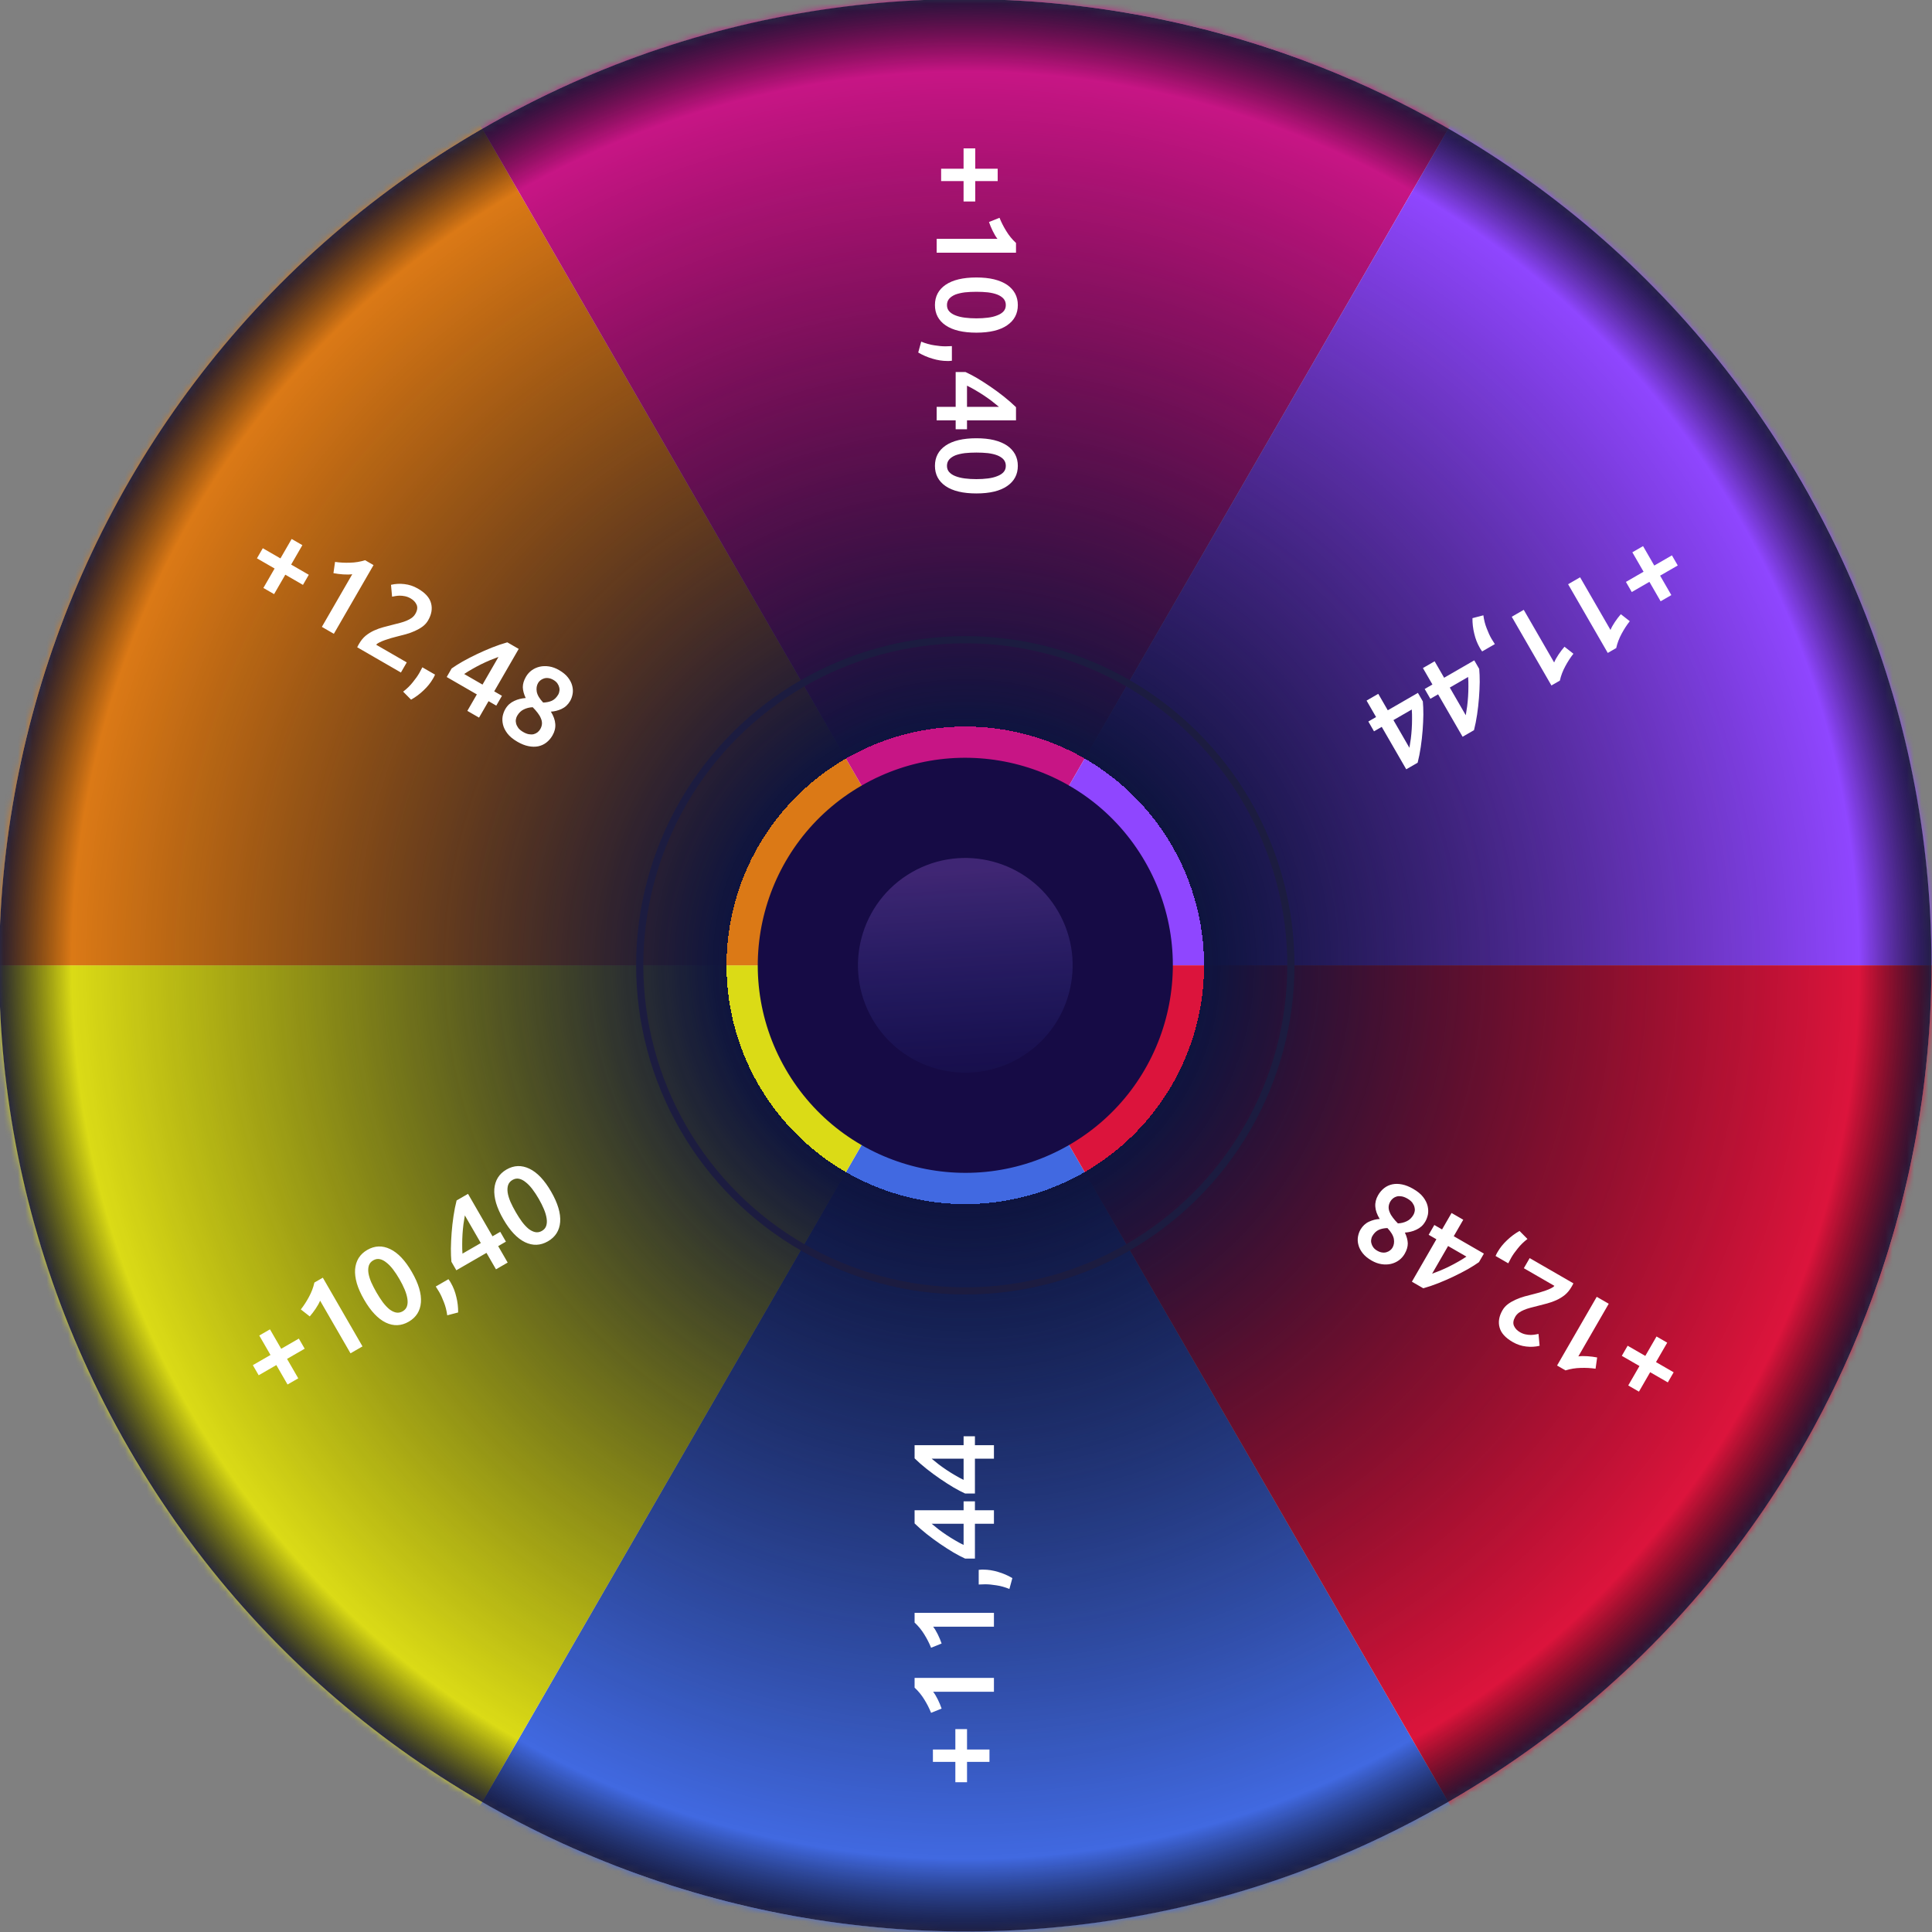 <svg width="270" height="270" viewBox="0 0 270 270" fill="none" xmlns="http://www.w3.org/2000/svg">
<rect x="0" y="0" width="270" height="270" fill="#808080" stroke="none"/>
<g clip-path="url(#clip0)">
<circle cx="134.902" cy="134.904" r="127" transform="rotate(150 134.902 134.904)" stroke="#2E255B"/>
<mask id="mask0" mask-type="alpha" maskUnits="userSpaceOnUse" x="-51" y="-51" width="372" height="372">
<circle cx="134.903" cy="134.904" r="135.5" transform="rotate(150 134.903 134.904)" fill="#F9F9F9" stroke="white"/>
</mask>
<g mask="url(#mask0)">
<circle cx="134.905" cy="134.902" r="135" transform="rotate(150 134.905 134.902)" fill="white"/>
<mask id="mask1" mask-type="alpha" maskUnits="userSpaceOnUse" x="-50" y="-50" width="370" height="370">
<circle cx="134.905" cy="134.903" r="135" transform="rotate(150 134.905 134.903)" fill="white"/>
</mask>
<g mask="url(#mask1)">
<path d="M209.904 264.807C187.101 277.973 161.235 284.904 134.904 284.904C108.574 284.904 82.707 277.973 59.904 264.807L134.904 134.904L209.904 264.807Z" fill="#4169E1"/>
<path d="M59.904 264.807C37.101 251.642 18.166 232.706 5 209.904C-8.165 187.101 -15.096 161.234 -15.096 134.904L134.904 134.904L59.904 264.807Z" fill="#DBDB16"/>
<path d="M-15.096 134.904C-15.096 108.573 -8.165 82.706 5 59.904C18.166 37.101 37.101 18.165 59.904 5L134.904 134.904L-15.096 134.904Z" fill="#DB7916"/>
<path d="M59.904 5C82.707 -8.165 108.574 -15.096 134.904 -15.096C161.235 -15.096 187.101 -8.165 209.904 5L134.904 134.904L59.904 5Z" fill="#C71585"/>
<path d="M209.905 5C232.708 18.165 251.643 37.101 264.809 59.904C277.974 82.706 284.905 108.573 284.905 134.904L134.905 134.904L209.905 5Z" fill="#8F46FF"/>
<path d="M284.904 134.904C284.904 161.235 277.973 187.101 264.808 209.904C251.643 232.707 232.707 251.643 209.904 264.808L134.904 134.904L284.904 134.904Z" fill="#DC143C"/>
</g>
</g>
<path d="M109.788 149.404C101.78 135.533 106.532 117.797 120.403 109.789C134.273 101.781 152.009 106.533 160.018 120.404C168.026 134.274 163.273 152.01 149.403 160.019C135.532 168.027 117.796 163.274 109.788 149.404Z" fill="#160B45"/>
<path d="M17.99 202.404C-19.29 137.834 2.833 55.27 67.403 17.99C131.972 -19.289 214.537 2.834 251.816 67.404C289.096 131.973 266.972 214.538 202.403 251.817C137.833 289.096 55.269 266.973 17.99 202.404Z" fill="url(#paint0_radial)"/>
<circle cx="134.902" cy="134.904" r="15" transform="rotate(60 134.902 134.904)" fill="url(#paint1_linear)" fill-opacity="0.25"/>
<circle cx="134.904" cy="134.904" r="45.5" transform="rotate(150 134.904 134.904)" stroke="#1C1C40"/>
<path d="M234.47 79.025L232.003 80.449L233.571 83.165L232.075 84.029L230.507 81.313L228.04 82.737L227.224 81.324L229.691 79.9L228.123 77.184L229.619 76.32L231.187 79.036L233.654 77.612L234.47 79.025ZM227.764 86.814C227.351 87.335 226.972 87.917 226.628 88.559C226.275 89.206 226.022 89.876 225.867 90.569L224.689 91.249L219.145 81.646L220.822 80.678L225.07 88.036C225.207 87.698 225.412 87.328 225.684 86.924C225.956 86.521 226.233 86.158 226.515 85.835L227.764 86.814ZM219.888 91.361C219.475 91.882 219.097 92.464 218.753 93.106C218.4 93.753 218.146 94.423 217.992 95.116L216.814 95.796L211.27 86.193L212.947 85.225L217.195 92.583C217.332 92.245 217.537 91.874 217.809 91.471C218.081 91.067 218.358 90.704 218.64 90.382L219.888 91.361ZM207.133 91.039C207.024 90.893 206.948 90.783 206.905 90.709C206.863 90.635 206.82 90.561 206.777 90.487C206.447 89.914 206.198 89.27 206.03 88.553C205.854 87.842 205.77 87.121 205.779 86.389L207.303 85.99C207.391 86.653 207.547 87.265 207.772 87.825C207.982 88.381 208.199 88.853 208.423 89.241C208.487 89.352 208.571 89.488 208.677 89.649C208.773 89.815 208.849 89.937 208.907 90.015L207.133 91.039ZM204.843 99.955C204.91 99.559 204.975 99.139 205.039 98.696C205.094 98.257 205.137 97.808 205.166 97.347C205.196 96.887 205.211 96.422 205.212 95.954C205.218 95.495 205.205 95.046 205.174 94.609L202.611 96.089L204.843 99.955ZM204.4 102.963L200.976 97.033L199.895 97.657L199.103 96.285L200.184 95.661L198.856 93.361L200.491 92.417L201.819 94.717L206.031 92.285L206.719 93.477C206.769 93.99 206.793 94.598 206.793 95.3C206.782 96.008 206.748 96.748 206.689 97.521C206.631 98.294 206.543 99.071 206.428 99.852C206.312 100.633 206.167 101.364 205.993 102.043L204.4 102.963ZM196.967 104.502C197.034 104.106 197.1 103.686 197.164 103.242C197.219 102.804 197.261 102.355 197.291 101.894C197.321 101.434 197.336 100.969 197.336 100.501C197.342 100.042 197.33 99.593 197.299 99.156L194.735 100.636L196.967 104.502ZM196.524 107.51L193.1 101.58L192.019 102.204L191.227 100.832L192.308 100.208L190.98 97.908L192.615 96.964L193.943 99.264L198.156 96.832L198.844 98.023C198.893 98.537 198.918 99.144 198.917 99.847C198.907 100.555 198.873 101.295 198.814 102.068C198.755 102.841 198.668 103.618 198.552 104.399C198.437 105.18 198.292 105.911 198.118 106.59L196.524 107.51Z" fill="white"/>
<path d="M233.08 193.192L230.613 191.768L229.045 194.484L227.549 193.62L229.117 190.904L226.65 189.48L227.466 188.067L229.933 189.491L231.501 186.775L232.997 187.639L231.429 190.355L233.896 191.779L233.08 193.192ZM222.982 191.279C222.323 191.182 221.63 191.145 220.902 191.168C220.165 191.186 219.458 191.302 218.781 191.514L217.603 190.834L223.147 181.232L224.824 182.2L220.576 189.557C220.937 189.507 221.361 189.499 221.846 189.533C222.332 189.567 222.785 189.625 223.205 189.708L222.982 191.279ZM209.976 183.105C210.168 182.773 210.427 182.485 210.752 182.241C211.072 182.007 211.431 181.802 211.829 181.625C212.212 181.452 212.625 181.302 213.067 181.176C213.504 181.059 213.939 180.946 214.37 180.838C214.598 180.785 214.86 180.715 215.157 180.628C215.454 180.54 215.741 180.448 216.02 180.35C216.298 180.252 216.551 180.145 216.777 180.03C216.999 179.923 217.149 179.813 217.227 179.698L212.959 177.234L213.775 175.821L219.886 179.349C219.853 179.428 219.807 179.518 219.748 179.62C219.684 179.731 219.636 179.814 219.604 179.87C219.348 180.313 219.044 180.679 218.692 180.969C218.326 181.262 217.934 181.504 217.516 181.694C217.098 181.884 216.664 182.039 216.212 182.16C215.76 182.282 215.311 182.398 214.865 182.51C214.521 182.594 214.188 182.679 213.868 182.765C213.547 182.851 213.257 182.948 212.997 183.057C212.723 183.17 212.481 183.301 212.271 183.451C212.056 183.61 211.884 183.8 211.756 184.022C211.479 184.502 211.42 184.924 211.58 185.287C211.74 185.651 212.018 185.947 212.416 186.176C212.674 186.326 212.936 186.427 213.2 186.481C213.464 186.535 213.714 186.562 213.948 186.562C214.173 186.556 214.382 186.536 214.575 186.499C214.763 186.472 214.908 186.445 215.01 186.418L215.162 188.076C214.56 188.221 213.937 188.256 213.292 188.179C212.632 188.106 212.002 187.896 211.401 187.549C210.376 186.957 209.764 186.278 209.567 185.511C209.354 184.748 209.491 183.946 209.976 183.105ZM209.007 175.525C209.079 175.357 209.136 175.236 209.179 175.162C209.222 175.089 209.264 175.015 209.307 174.941C209.638 174.368 210.072 173.83 210.608 173.327C211.136 172.819 211.719 172.385 212.357 172.027L213.465 173.147C212.934 173.555 212.482 173.996 212.109 174.471C211.733 174.931 211.433 175.355 211.209 175.743C211.145 175.854 211.069 175.995 210.983 176.167C210.887 176.333 210.819 176.46 210.78 176.549L209.007 175.525ZM200.141 177.999C200.517 177.859 200.913 177.706 201.329 177.54C201.736 177.369 202.147 177.181 202.56 176.976C202.974 176.771 203.384 176.552 203.79 176.319C204.19 176.094 204.572 175.859 204.936 175.613L202.373 174.133L200.141 177.999ZM197.314 179.12L200.738 173.189L199.657 172.565L200.449 171.193L201.53 171.817L202.858 169.517L204.493 170.461L203.165 172.761L207.377 175.193L206.689 176.385C206.269 176.685 205.755 177.01 205.147 177.361C204.528 177.706 203.87 178.046 203.171 178.382C202.473 178.717 201.756 179.03 201.022 179.321C200.288 179.611 199.583 179.851 198.907 180.04L197.314 179.12ZM192.593 167.028C192.823 166.631 193.105 166.301 193.441 166.039C193.777 165.777 194.156 165.602 194.577 165.512C194.998 165.423 195.456 165.429 195.952 165.53C196.438 165.627 196.95 165.829 197.485 166.139C198.114 166.501 198.585 166.89 198.899 167.306C199.214 167.721 199.418 168.135 199.513 168.547C199.608 168.959 199.622 169.349 199.557 169.718C199.478 170.091 199.358 170.416 199.198 170.693C199.038 170.97 198.854 171.203 198.647 171.391C198.425 171.583 198.189 171.736 197.938 171.85C197.682 171.973 197.419 172.068 197.147 172.132C196.876 172.197 196.606 172.239 196.337 172.256C196.591 172.797 196.726 173.3 196.741 173.764C196.742 174.232 196.598 174.716 196.31 175.215C196.102 175.575 195.835 175.877 195.51 176.12C195.17 176.367 194.794 176.538 194.382 176.633C193.971 176.728 193.533 176.74 193.068 176.669C192.604 176.598 192.141 176.429 191.68 176.163C191.135 175.848 190.718 175.503 190.43 175.127C190.133 174.746 189.936 174.361 189.84 173.973C189.734 173.58 189.714 173.199 189.779 172.83C189.844 172.461 189.96 172.134 190.125 171.847C190.418 171.339 190.818 170.966 191.325 170.729C191.826 170.501 192.323 170.376 192.817 170.353C192.442 169.743 192.238 169.169 192.203 168.632C192.159 168.089 192.289 167.554 192.593 167.028ZM197.533 169.769C197.613 169.63 197.67 169.466 197.706 169.277C197.741 169.088 197.731 168.892 197.676 168.688C197.622 168.484 197.52 168.277 197.37 168.067C197.214 167.867 196.984 167.678 196.68 167.502C196.402 167.342 196.141 167.241 195.895 167.197C195.649 167.154 195.427 167.155 195.228 167.2C195.024 167.255 194.845 167.342 194.689 167.462C194.529 167.591 194.4 167.738 194.304 167.905C194.155 168.163 194.075 168.419 194.065 168.672C194.054 168.924 194.106 169.176 194.22 169.426C194.319 169.681 194.469 169.934 194.669 170.185C194.864 170.445 195.094 170.707 195.36 170.971C195.815 170.951 196.233 170.847 196.612 170.66C196.986 170.481 197.293 170.184 197.533 169.769ZM191.776 172.763C191.707 172.884 191.66 173.029 191.635 173.199C191.596 173.374 191.602 173.556 191.653 173.745C191.694 173.929 191.779 174.114 191.906 174.298C192.034 174.483 192.222 174.647 192.472 174.791C192.721 174.935 192.962 175.019 193.195 175.042C193.413 175.07 193.615 175.051 193.8 174.985C193.981 174.929 194.141 174.843 194.282 174.727C194.417 174.621 194.525 174.498 194.605 174.36C194.808 174.009 194.87 173.602 194.793 173.138C194.706 172.669 194.407 172.164 193.895 171.622C193.43 171.637 193.024 171.723 192.675 171.878C192.321 172.044 192.021 172.339 191.776 172.763Z" fill="white"/>
<path d="M133.512 249.072L133.512 246.224L130.376 246.224L130.376 244.496L133.512 244.496L133.512 241.648L135.144 241.648L135.144 244.496L138.28 244.496L138.28 246.224L135.144 246.224L135.144 249.072L133.512 249.072ZM130.12 239.37C129.875 238.751 129.56 238.132 129.176 237.514C128.792 236.884 128.339 236.33 127.816 235.85L127.816 234.49L138.904 234.49L138.904 236.426L130.408 236.426C130.632 236.714 130.851 237.076 131.064 237.514C131.278 237.951 131.454 238.372 131.592 238.778L130.12 239.37ZM130.12 230.276C129.875 229.657 129.56 229.039 129.176 228.42C128.792 227.791 128.339 227.236 127.816 226.756L127.816 225.396L138.904 225.396L138.904 227.332L130.408 227.332C130.632 227.62 130.851 227.983 131.064 228.42C131.278 228.857 131.454 229.279 131.592 229.684L130.12 230.276ZM136.776 219.39C136.958 219.369 137.091 219.358 137.176 219.358C137.262 219.358 137.347 219.358 137.432 219.358C138.094 219.358 138.776 219.465 139.48 219.678C140.184 219.881 140.851 220.169 141.48 220.542L141.064 222.062C140.446 221.806 139.838 221.636 139.24 221.55C138.654 221.454 138.136 221.406 137.688 221.406C137.56 221.406 137.4 221.412 137.208 221.422C137.016 221.422 136.872 221.428 136.776 221.438L136.776 219.39ZM130.2 212.949C130.51 213.205 130.84 213.472 131.192 213.749C131.544 214.016 131.912 214.277 132.296 214.533C132.68 214.789 133.075 215.034 133.48 215.269C133.875 215.504 134.27 215.717 134.664 215.909L134.664 212.949L130.2 212.949ZM127.816 211.061L134.664 211.061L134.664 209.813L136.248 209.813L136.248 211.061L138.904 211.061L138.904 212.949L136.248 212.949L136.248 217.813L134.872 217.813C134.403 217.6 133.864 217.317 133.256 216.965C132.648 216.602 132.024 216.202 131.384 215.765C130.744 215.328 130.115 214.864 129.496 214.373C128.878 213.882 128.318 213.392 127.816 212.901L127.816 211.061ZM130.2 203.855C130.51 204.111 130.84 204.378 131.192 204.655C131.544 204.922 131.912 205.183 132.296 205.439C132.68 205.695 133.075 205.941 133.48 206.175C133.875 206.41 134.27 206.623 134.664 206.815L134.664 203.855L130.2 203.855ZM127.816 201.967L134.664 201.967L134.664 200.719L136.248 200.719L136.248 201.967L138.904 201.967L138.904 203.855L136.248 203.855L136.248 208.719L134.872 208.719C134.403 208.506 133.864 208.223 133.256 207.871C132.648 207.509 132.024 207.109 131.384 206.671C130.744 206.234 130.115 205.77 129.496 205.279C128.878 204.789 128.318 204.298 127.816 203.807L127.816 201.967Z" fill="white"/>
<path d="M35.335 190.782L37.801 189.358L36.233 186.642L37.73 185.778L39.298 188.494L41.764 187.07L42.581 188.483L40.114 189.907L41.682 192.623L40.185 193.487L38.617 190.771L36.151 192.195L35.335 190.782ZM42.041 182.994C42.454 182.472 42.833 181.89 43.176 181.248C43.529 180.601 43.783 179.931 43.938 179.238L45.115 178.558L50.659 188.161L48.983 189.129L44.735 181.771C44.597 182.109 44.392 182.48 44.12 182.883C43.848 183.286 43.571 183.65 43.29 183.972L42.041 182.994ZM57.56 177.766C58.493 179.382 58.915 180.795 58.825 182.005C58.73 183.205 58.16 184.107 57.117 184.71C56.073 185.312 55.007 185.355 53.92 184.837C52.828 184.31 51.815 183.238 50.881 181.622C50.417 180.818 50.08 180.064 49.871 179.36C49.665 178.641 49.583 177.986 49.624 177.396C49.674 176.801 49.839 176.275 50.117 175.818C50.405 175.356 50.807 174.976 51.325 174.678C52.368 174.075 53.437 174.037 54.529 174.564C55.616 175.082 56.627 176.149 57.56 177.766ZM55.828 178.766C55.54 178.267 55.243 177.816 54.937 177.414C54.631 177.012 54.322 176.691 54.012 176.452C53.705 176.198 53.397 176.037 53.087 175.97C52.777 175.902 52.469 175.957 52.165 176.133C51.86 176.309 51.654 176.55 51.549 176.858C51.452 177.16 51.432 177.51 51.49 177.908C51.551 178.291 51.679 178.716 51.874 179.182C52.079 179.643 52.325 180.123 52.613 180.622C52.901 181.12 53.194 181.574 53.49 181.981C53.797 182.383 54.103 182.711 54.41 182.965C54.721 183.205 55.031 183.358 55.341 183.426C55.66 183.488 55.972 183.431 56.277 183.255C56.581 183.079 56.782 182.84 56.879 182.538C56.975 182.236 56.993 181.893 56.932 181.509C56.874 181.111 56.748 180.679 56.553 180.213C56.358 179.747 56.116 179.264 55.828 178.766ZM62.672 178.768C62.781 178.914 62.857 179.025 62.9 179.098C62.942 179.172 62.985 179.246 63.028 179.32C63.358 179.893 63.607 180.537 63.774 181.254C63.951 181.965 64.035 182.686 64.026 183.418L62.502 183.818C62.414 183.154 62.258 182.542 62.033 181.982C61.823 181.426 61.606 180.954 61.382 180.566C61.318 180.455 61.233 180.319 61.128 180.158C61.032 179.992 60.955 179.87 60.898 179.792L62.672 178.768ZM64.962 169.852C64.895 170.248 64.829 170.668 64.765 171.112C64.71 171.55 64.668 171.999 64.638 172.46C64.609 172.92 64.594 173.385 64.593 173.853C64.587 174.312 64.6 174.761 64.631 175.198L67.194 173.718L64.962 169.852ZM65.405 166.844L68.829 172.774L69.91 172.15L70.702 173.522L69.621 174.146L70.949 176.446L69.314 177.39L67.986 175.09L63.774 177.522L63.086 176.331C63.036 175.817 63.011 175.21 63.012 174.507C63.022 173.799 63.057 173.059 63.115 172.286C63.174 171.513 63.261 170.736 63.377 169.955C63.492 169.174 63.637 168.443 63.812 167.764L65.405 166.844ZM77.019 166.531C77.952 168.148 78.374 169.561 78.284 170.771C78.189 171.971 77.619 172.873 76.575 173.475C75.531 174.078 74.466 174.12 73.379 173.603C72.286 173.076 71.273 172.004 70.34 170.387C69.876 169.584 69.539 168.83 69.329 168.125C69.124 167.407 69.041 166.752 69.082 166.162C69.133 165.566 69.297 165.04 69.576 164.584C69.863 164.122 70.266 163.742 70.783 163.443C71.827 162.841 72.895 162.803 73.988 163.33C75.075 163.848 76.085 164.915 77.019 166.531ZM75.287 167.531C74.999 167.032 74.701 166.582 74.395 166.18C74.089 165.778 73.781 165.457 73.47 165.217C73.163 164.963 72.855 164.803 72.545 164.735C72.235 164.668 71.928 164.722 71.623 164.898C71.318 165.074 71.113 165.316 71.007 165.623C70.911 165.925 70.891 166.275 70.948 166.673C71.01 167.057 71.138 167.482 71.333 167.948C71.537 168.409 71.784 168.888 72.072 169.387C72.36 169.886 72.652 170.339 72.949 170.747C73.255 171.149 73.562 171.477 73.868 171.731C74.179 171.97 74.489 172.124 74.799 172.191C75.118 172.253 75.43 172.196 75.735 172.02C76.04 171.844 76.241 171.605 76.337 171.303C76.434 171.001 76.451 170.658 76.39 170.275C76.333 169.877 76.207 169.445 76.011 168.979C75.816 168.513 75.575 168.03 75.287 167.531Z" fill="white"/>
<path d="M36.725 76.614L39.192 78.038L40.76 75.322L42.256 76.186L40.688 78.902L43.154 80.326L42.339 81.739L39.872 80.315L38.304 83.031L36.808 82.167L38.376 79.451L35.909 78.027L36.725 76.614ZM46.823 78.527C47.481 78.624 48.175 78.661 48.902 78.638C49.639 78.62 50.346 78.505 51.023 78.292L52.201 78.972L46.657 88.575L44.981 87.606L49.229 80.249C48.867 80.299 48.444 80.307 47.958 80.273C47.473 80.239 47.02 80.181 46.6 80.098L46.823 78.527ZM59.828 86.701C59.636 87.034 59.378 87.322 59.053 87.565C58.733 87.799 58.374 88.004 57.976 88.181C57.593 88.354 57.18 88.504 56.738 88.63C56.301 88.747 55.866 88.86 55.434 88.968C55.206 89.021 54.944 89.091 54.648 89.178C54.351 89.266 54.063 89.359 53.785 89.457C53.507 89.555 53.254 89.661 53.027 89.777C52.806 89.883 52.656 89.993 52.577 90.108L56.845 92.572L56.029 93.985L49.919 90.457C49.952 90.378 49.998 90.288 50.057 90.186C50.121 90.075 50.169 89.992 50.201 89.937C50.457 89.493 50.761 89.127 51.112 88.837C51.479 88.544 51.871 88.302 52.289 88.112C52.706 87.922 53.141 87.767 53.593 87.646C54.044 87.525 54.493 87.408 54.94 87.296C55.284 87.212 55.617 87.127 55.937 87.041C56.258 86.955 56.548 86.858 56.808 86.749C57.082 86.636 57.324 86.505 57.534 86.355C57.749 86.196 57.92 86.006 58.048 85.784C58.326 85.304 58.384 84.882 58.225 84.519C58.065 84.156 57.786 83.859 57.389 83.63C57.13 83.481 56.869 83.379 56.605 83.325C56.34 83.271 56.091 83.244 55.857 83.244C55.632 83.25 55.423 83.271 55.229 83.307C55.041 83.334 54.896 83.361 54.794 83.388L54.643 81.73C55.244 81.585 55.868 81.551 56.513 81.628C57.173 81.701 57.803 81.91 58.403 82.257C59.429 82.849 60.04 83.529 60.238 84.296C60.45 85.059 60.314 85.86 59.828 86.701ZM60.798 94.281C60.726 94.449 60.668 94.57 60.626 94.644C60.583 94.718 60.54 94.791 60.498 94.865C60.167 95.438 59.733 95.976 59.196 96.479C58.669 96.987 58.086 97.421 57.448 97.779L56.34 96.659C56.871 96.251 57.323 95.81 57.695 95.335C58.072 94.875 58.372 94.451 58.596 94.063C58.66 93.952 58.735 93.811 58.822 93.639C58.918 93.473 58.986 93.346 59.024 93.257L60.798 94.281ZM69.664 91.807C69.288 91.947 68.891 92.1 68.475 92.266C68.068 92.438 67.658 92.626 67.244 92.83C66.831 93.035 66.421 93.254 66.015 93.487C65.614 93.712 65.232 93.947 64.869 94.193L67.432 95.673L69.664 91.807ZM72.491 90.686L69.067 96.617L70.148 97.241L69.356 98.613L68.275 97.989L66.947 100.289L65.312 99.345L66.64 97.045L62.428 94.613L63.116 93.421C63.535 93.121 64.049 92.796 64.658 92.445C65.276 92.1 65.935 91.76 66.633 91.424C67.332 91.089 68.049 90.776 68.783 90.485C69.517 90.195 70.222 89.955 70.898 89.766L72.491 90.686ZM77.211 102.778C76.982 103.176 76.699 103.505 76.363 103.767C76.028 104.029 75.649 104.204 75.228 104.294C74.807 104.383 74.348 104.377 73.853 104.276C73.366 104.18 72.855 103.977 72.319 103.668C71.691 103.305 71.22 102.916 70.906 102.5C70.591 102.085 70.387 101.671 70.292 101.259C70.197 100.847 70.182 100.457 70.248 100.088C70.327 99.715 70.447 99.39 70.607 99.113C70.767 98.836 70.951 98.603 71.158 98.415C71.38 98.223 71.616 98.07 71.866 97.956C72.122 97.833 72.386 97.739 72.658 97.674C72.929 97.609 73.199 97.568 73.468 97.55C73.214 97.009 73.079 96.507 73.064 96.042C73.063 95.574 73.207 95.09 73.495 94.591C73.703 94.231 73.969 93.929 74.295 93.686C74.635 93.439 75.01 93.268 75.422 93.173C75.834 93.078 76.272 93.066 76.736 93.137C77.2 93.208 77.663 93.377 78.125 93.644C78.67 93.958 79.087 94.303 79.375 94.679C79.672 95.06 79.869 95.445 79.965 95.833C80.07 96.226 80.091 96.607 80.025 96.976C79.96 97.345 79.845 97.673 79.68 97.959C79.386 98.467 78.987 98.84 78.48 99.077C77.979 99.305 77.481 99.43 76.988 99.453C77.362 100.064 77.567 100.637 77.601 101.175C77.645 101.717 77.515 102.252 77.211 102.778ZM72.272 100.038C72.192 100.176 72.134 100.34 72.099 100.529C72.064 100.718 72.074 100.915 72.128 101.119C72.183 101.323 72.285 101.529 72.435 101.739C72.59 101.94 72.82 102.128 73.125 102.304C73.402 102.464 73.664 102.565 73.91 102.609C74.156 102.652 74.378 102.651 74.576 102.606C74.781 102.551 74.96 102.464 75.115 102.344C75.276 102.215 75.404 102.068 75.501 101.902C75.65 101.643 75.73 101.387 75.74 101.135C75.751 100.882 75.699 100.63 75.585 100.38C75.485 100.125 75.335 99.873 75.136 99.622C74.941 99.362 74.71 99.099 74.445 98.835C73.989 98.855 73.572 98.959 73.193 99.147C72.819 99.325 72.512 99.622 72.272 100.038ZM78.029 97.043C78.098 96.923 78.145 96.777 78.169 96.607C78.209 96.432 78.203 96.25 78.152 96.061C78.111 95.877 78.026 95.692 77.898 95.508C77.771 95.323 77.583 95.159 77.333 95.015C77.084 94.871 76.843 94.787 76.61 94.764C76.392 94.737 76.19 94.755 76.004 94.821C75.824 94.877 75.664 94.963 75.523 95.079C75.388 95.185 75.28 95.308 75.2 95.446C74.997 95.797 74.934 96.205 75.012 96.668C75.098 97.137 75.398 97.642 75.91 98.184C76.374 98.169 76.781 98.084 77.13 97.928C77.484 97.763 77.783 97.468 78.029 97.043Z" fill="white"/>
<path d="M136.292 20.735L136.292 23.583L139.428 23.583L139.428 25.311L136.292 25.311L136.292 28.159L134.66 28.159L134.66 25.311L131.524 25.311L131.524 23.583L134.66 23.583L134.66 20.735L136.292 20.735ZM139.684 30.436C139.93 31.055 140.244 31.674 140.628 32.292C141.012 32.922 141.466 33.476 141.988 33.956L141.988 35.316L130.9 35.316L130.9 33.38L139.396 33.38C139.172 33.092 138.954 32.73 138.74 32.292C138.527 31.855 138.351 31.434 138.212 31.028L139.684 30.436ZM136.452 46.49C134.586 46.49 133.151 46.149 132.148 45.466C131.156 44.783 130.66 43.839 130.66 42.634C130.66 41.429 131.156 40.485 132.148 39.802C133.151 39.119 134.586 38.778 136.452 38.778C137.38 38.778 138.202 38.863 138.916 39.034C139.642 39.215 140.25 39.471 140.74 39.802C141.231 40.143 141.604 40.549 141.86 41.018C142.116 41.498 142.244 42.037 142.244 42.634C142.244 43.839 141.743 44.783 140.74 45.466C139.748 46.149 138.319 46.49 136.452 46.49ZM136.452 44.49C137.028 44.49 137.567 44.458 138.068 44.394C138.57 44.33 139.002 44.223 139.364 44.074C139.738 43.935 140.031 43.749 140.244 43.514C140.458 43.279 140.564 42.986 140.564 42.634C140.564 42.282 140.458 41.983 140.244 41.738C140.031 41.503 139.738 41.311 139.364 41.162C139.002 41.023 138.57 40.922 138.068 40.858C137.567 40.805 137.028 40.778 136.452 40.778C135.876 40.778 135.338 40.805 134.836 40.858C134.335 40.922 133.898 41.023 133.524 41.162C133.162 41.311 132.874 41.503 132.66 41.738C132.447 41.983 132.34 42.282 132.34 42.634C132.34 42.986 132.447 43.279 132.66 43.514C132.874 43.749 133.162 43.935 133.524 44.074C133.898 44.223 134.335 44.33 134.836 44.394C135.338 44.458 135.876 44.49 136.452 44.49ZM133.028 50.416C132.847 50.437 132.714 50.448 132.628 50.448C132.543 50.448 132.458 50.448 132.372 50.448C131.711 50.448 131.028 50.341 130.324 50.128C129.62 49.925 128.954 49.637 128.324 49.264L128.74 47.744C129.359 48 129.967 48.17 130.564 48.256C131.151 48.352 131.668 48.4 132.116 48.4C132.244 48.4 132.404 48.395 132.596 48.384C132.788 48.384 132.932 48.379 133.028 48.368L133.028 50.416ZM139.604 56.857C139.295 56.601 138.964 56.334 138.612 56.057C138.26 55.79 137.892 55.529 137.508 55.273C137.124 55.017 136.73 54.772 136.324 54.537C135.93 54.302 135.535 54.089 135.14 53.897L135.14 56.857L139.604 56.857ZM141.988 58.745L135.14 58.745L135.14 59.993L133.556 59.993L133.556 58.745L130.9 58.745L130.9 56.857L133.556 56.857L133.556 51.993L134.932 51.993C135.402 52.206 135.94 52.489 136.548 52.841C137.156 53.204 137.78 53.604 138.42 54.041C139.06 54.478 139.69 54.942 140.308 55.433C140.927 55.924 141.487 56.414 141.988 56.905L141.988 58.745ZM136.452 68.959C134.586 68.959 133.151 68.618 132.148 67.935C131.156 67.252 130.66 66.308 130.66 65.103C130.66 63.898 131.156 62.953 132.148 62.271C133.151 61.588 134.586 61.247 136.452 61.247C137.38 61.247 138.202 61.332 138.916 61.503C139.642 61.684 140.25 61.94 140.74 62.271C141.231 62.612 141.604 63.017 141.86 63.487C142.116 63.967 142.244 64.505 142.244 65.103C142.244 66.308 141.743 67.252 140.74 67.935C139.748 68.618 138.319 68.959 136.452 68.959ZM136.452 66.959C137.028 66.959 137.567 66.927 138.068 66.863C138.57 66.799 139.002 66.692 139.364 66.543C139.738 66.404 140.031 66.218 140.244 65.983C140.458 65.748 140.564 65.455 140.564 65.103C140.564 64.751 140.458 64.452 140.244 64.207C140.031 63.972 139.738 63.78 139.364 63.631C139.002 63.492 138.57 63.391 138.068 63.327C137.567 63.273 137.028 63.247 136.452 63.247C135.876 63.247 135.338 63.273 134.836 63.327C134.335 63.391 133.898 63.492 133.524 63.631C133.162 63.78 132.874 63.972 132.66 64.207C132.447 64.452 132.34 64.751 132.34 65.103C132.34 65.455 132.447 65.748 132.66 65.983C132.874 66.218 133.162 66.404 133.524 66.543C133.898 66.692 134.335 66.799 134.836 66.863C135.338 66.927 135.876 66.959 136.452 66.959Z" fill="white"/>
</g>
<defs>
<radialGradient id="paint0_radial" cx="0" cy="0" r="1" gradientUnits="userSpaceOnUse" gradientTransform="translate(134.903 134.904) rotate(-120) scale(135)">
<stop offset="0.245" stop-color="#0E143F" stop-opacity="0"/>
<stop offset="0.245" stop-color="#0E143F"/>
<stop offset="0.917" stop-opacity="0"/>
<stop offset="1" stop-color="#16163A"/>
</radialGradient>
<linearGradient id="paint1_linear" x1="119.902" y1="134.904" x2="149.902" y2="149.904" gradientUnits="userSpaceOnUse">
<stop stop-color="#BD79FF"/>
<stop offset="1" stop-color="#2E70FF" stop-opacity="0"/>
</linearGradient>
<clipPath id="clip0">
<rect width="270" height="270" fill="white"/>
</clipPath>
</defs>
</svg>
